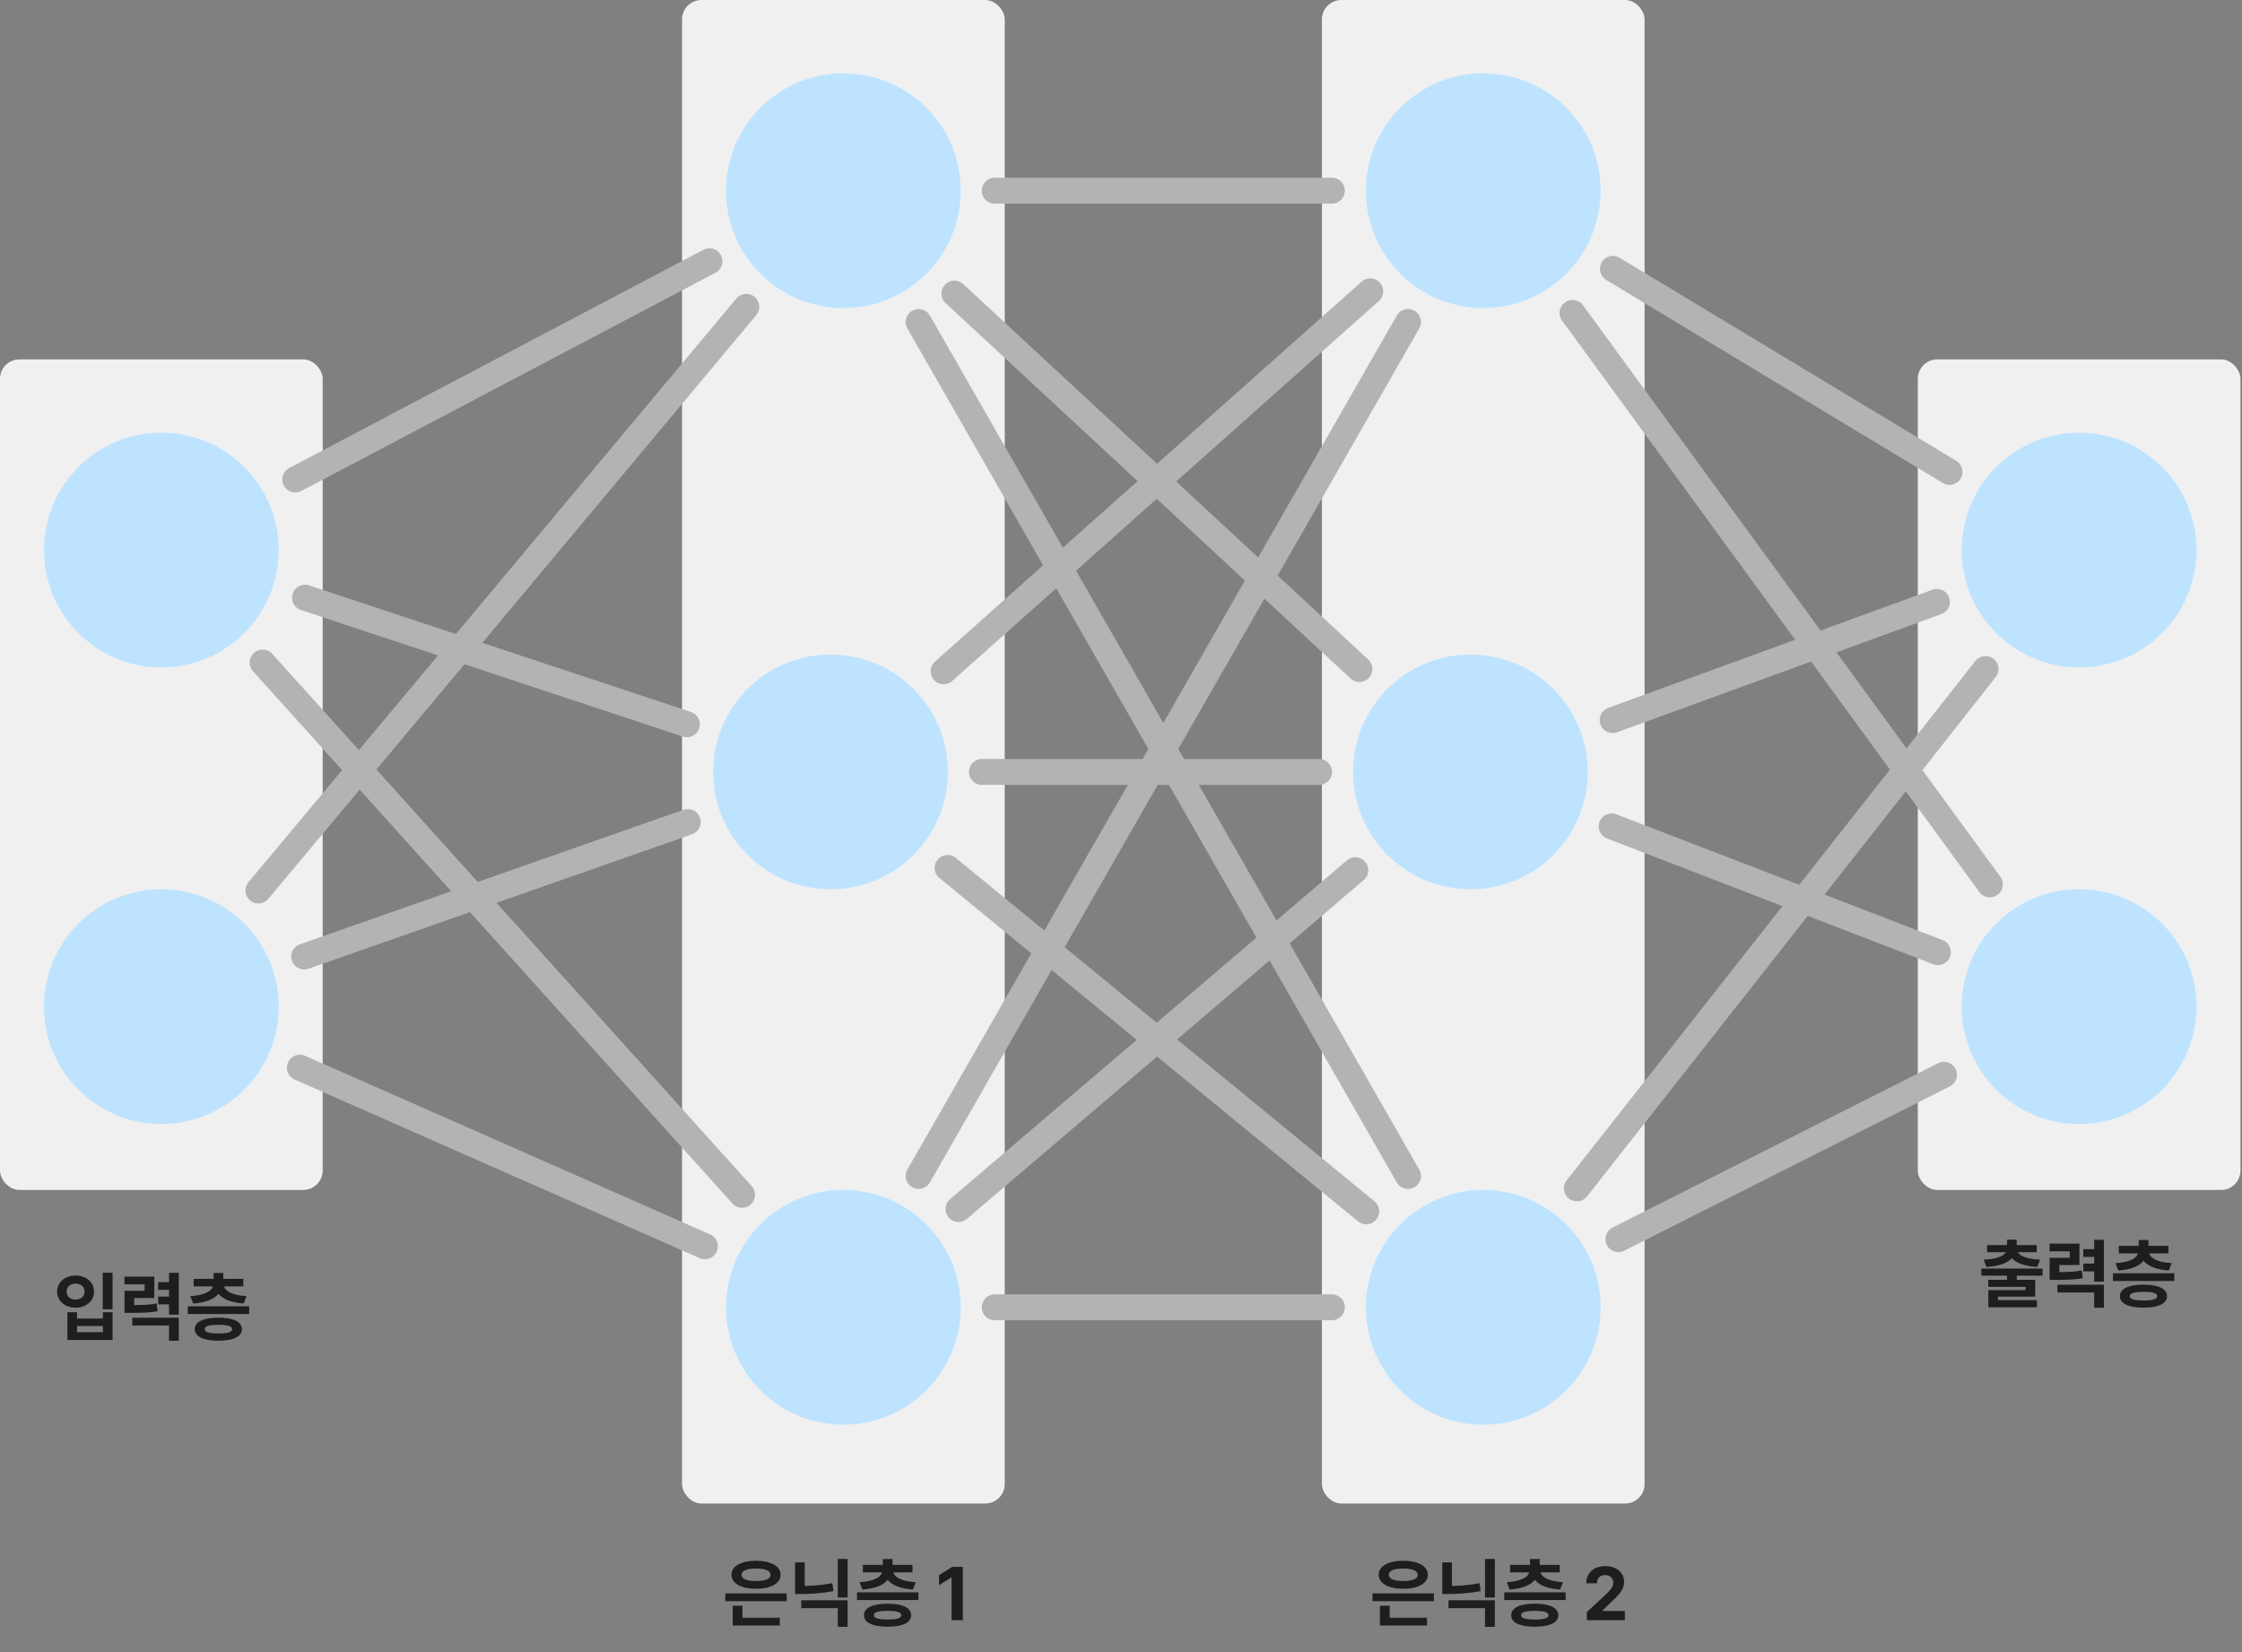 <svg width="692" height="510" viewBox="0 0 692 510" fill="none" xmlns="http://www.w3.org/2000/svg">
<rect x="0" y="0" width="692" height="510" fill="#808080" stroke="none"/>
<rect y="110.916" width="99.598" height="256.352" rx="6" fill="#F0F0F0"/>
<circle cx="49.799" cy="310.678" r="36.218" fill="#BDE3FF"/>
<circle cx="49.799" cy="169.77" r="36.218" fill="#BDE3FF"/>
<rect x="210.514" width="99.598" height="464.037" rx="6" fill="#F0F0F0"/>
<circle cx="256.352" cy="238.243" r="36.218" fill="#BDE3FF"/>
<circle cx="260.313" cy="58.853" r="36.218" fill="#BDE3FF"/>
<rect x="591.93" y="110.916" width="99.598" height="256.352" rx="6" fill="#F0F0F0"/>
<circle cx="641.729" cy="310.678" r="36.218" fill="#BDE3FF"/>
<circle cx="641.729" cy="169.77" r="36.218" fill="#BDE3FF"/>
<circle cx="260.313" cy="403.486" r="36.218" fill="#BDE3FF"/>
<path d="M91.131 147.993L218.982 80.63" stroke="#B3B3B3" stroke-width="8" stroke-linecap="round" stroke-linejoin="bevel"/>
<path d="M94.143 184.47L212.008 223.543" stroke="#B3B3B3" stroke-width="8" stroke-linecap="round" stroke-linejoin="bevel"/>
<path d="M81.065 204.482L229.047 368.773" stroke="#B3B3B3" stroke-width="8" stroke-linecap="round" stroke-linejoin="bevel"/>
<path d="M79.762 274.835L230.35 94.697" stroke="#B3B3B3" stroke-width="8" stroke-linecap="round" stroke-linejoin="bevel"/>
<path d="M93.884 295.218L212.267 253.703" stroke="#B3B3B3" stroke-width="8" stroke-linecap="round" stroke-linejoin="bevel"/>
<path d="M92.547 329.524L217.566 384.64" stroke="#B3B3B3" stroke-width="8" stroke-linecap="round" stroke-linejoin="bevel"/>
<path d="M31.713 392.82H34.746V404.092H31.713V392.82ZM20.802 404.998H23.768V406.944H31.758V404.998H34.746V413.554H20.802V404.998ZM23.768 409.253V411.155H31.758V409.253H23.768ZM23.338 393.68C26.597 393.68 29.019 395.74 29.019 398.637C29.019 401.534 26.597 403.594 23.338 403.594C20.078 403.594 17.634 401.534 17.634 398.637C17.634 395.74 20.078 393.68 23.338 393.68ZM23.338 396.17C21.731 396.17 20.576 397.098 20.576 398.637C20.576 400.199 21.731 401.104 23.338 401.104C24.922 401.104 26.077 400.199 26.077 398.637C26.077 397.098 24.922 396.17 23.338 396.17ZM38.434 402.802H40.041C43.935 402.802 45.972 402.734 48.349 402.304L48.643 404.681C46.198 405.134 44.048 405.202 40.041 405.202H38.434V402.802ZM38.411 394.019H47.624V400.629H41.422V404.387H38.434V398.388H44.636V396.396H38.411V394.019ZM52.174 392.842H55.185V405.745H52.174V392.842ZM48.824 395.717H52.717V398.116H48.824V395.717ZM48.824 400.176H52.717V402.576H48.824V400.176ZM40.834 406.695H55.185V413.803H52.174V409.095H40.834V406.695ZM57.967 403.164H76.913V405.541H57.967V403.164ZM65.935 392.888H68.923V395.966H65.935V392.888ZM65.754 396.102H68.402V396.509C68.402 399.678 65.369 401.919 59.642 402.304L58.759 400.041C63.807 399.746 65.754 398.094 65.754 396.509V396.102ZM66.456 396.102H69.104V396.509C69.104 398.094 71.051 399.746 76.099 400.041L75.216 402.304C69.489 401.919 66.456 399.678 66.456 396.509V396.102ZM59.778 394.698H75.103V397.03H59.778V394.698ZM67.406 406.673C71.979 406.673 74.672 407.94 74.672 410.227C74.672 412.536 71.979 413.781 67.406 413.781C62.834 413.781 60.118 412.536 60.118 410.227C60.118 407.94 62.834 406.673 67.406 406.673ZM67.406 408.891C64.554 408.891 63.173 409.276 63.173 410.227C63.173 411.155 64.554 411.562 67.406 411.562C70.236 411.562 71.639 411.155 71.639 410.227C71.639 409.276 70.236 408.891 67.406 408.891Z" fill="#1E1E1E"/>
<path d="M223.869 491.784H242.816V494.183H223.869V491.784ZM226.156 499.299H240.688V501.699H226.156V499.299ZM226.156 495.587H229.166V500.069H226.156V495.587ZM233.354 481.711C237.904 481.711 240.937 483.363 240.937 486.034C240.937 488.705 237.904 490.358 233.354 490.358C228.781 490.358 225.771 488.705 225.771 486.034C225.771 483.363 228.781 481.711 233.354 481.711ZM233.354 484.11C230.524 484.11 228.872 484.767 228.872 486.034C228.872 487.325 230.524 487.958 233.354 487.958C236.183 487.958 237.836 487.325 237.836 486.034C237.836 484.767 236.183 484.11 233.354 484.11ZM247.318 493.912H261.624V502.106H258.591V496.334H247.318V493.912ZM258.591 481.145H261.624V493.052H258.591V481.145ZM245.394 482.209H248.382V490.856H245.394V482.209ZM245.394 489.498H247.205C250.193 489.498 253.475 489.294 256.893 488.615L257.256 491.06C253.702 491.761 250.306 491.965 247.205 491.965H245.394V489.498ZM264.52 491.444H283.466V493.821H264.52V491.444ZM272.488 481.168H275.476V484.246H272.488V481.168ZM272.307 484.382H274.955V484.789C274.955 487.958 271.922 490.199 266.195 490.584L265.312 488.321C270.36 488.026 272.307 486.374 272.307 484.789V484.382ZM273.009 484.382H275.657V484.789C275.657 486.374 277.604 488.026 282.651 488.321L281.769 490.584C276.042 490.199 273.009 487.958 273.009 484.789V484.382ZM266.331 482.979H281.655V485.31H266.331V482.979ZM273.959 494.953C278.532 494.953 281.225 496.221 281.225 498.507C281.225 500.816 278.532 502.061 273.959 502.061C269.387 502.061 266.67 500.816 266.67 498.507C266.67 496.221 269.387 494.953 273.959 494.953ZM273.959 497.171C271.107 497.171 269.726 497.556 269.726 498.507C269.726 499.435 271.107 499.842 273.959 499.842C276.789 499.842 278.192 499.435 278.192 498.507C278.192 497.556 276.789 497.171 273.959 497.171ZM297.177 483.584V500.046H293.697V486.887H293.6L289.83 489.251V486.164L293.906 483.584H297.177Z" fill="#1E1E1E"/>
<path d="M619.478 393.295H622.488V396.328H619.478V393.295ZM611.555 391.529H630.434V393.725H611.555V391.529ZM619.478 382.611H622.466V385.146H619.478V382.611ZM619.297 385.282H621.945V385.689C621.945 388.7 618.889 390.692 613.094 391.009L612.257 388.768C617.373 388.564 619.297 387.138 619.297 385.689V385.282ZM619.998 385.282H622.647V385.689C622.647 387.138 624.571 388.564 629.664 388.768L628.826 391.009C623.054 390.692 619.998 388.7 619.998 385.689V385.282ZM613.321 384.263H628.645V386.459H613.321V384.263ZM613.683 394.993H628.17V400.176H616.671V402.168H613.706V398.162H625.205V397.166H613.683V394.993ZM613.706 401.263H628.713V403.459H613.706V401.263ZM632.627 392.616H634.235C638.128 392.616 640.165 392.548 642.542 392.118L642.836 394.495C640.392 394.947 638.241 395.015 634.235 395.015H632.627V392.616ZM632.605 383.833H641.818V390.443H635.615V394.2H632.627V388.202H638.83V386.21H632.605V383.833ZM646.368 382.656H649.378V395.559H646.368V382.656ZM643.017 385.531H646.911V387.93H643.017V385.531ZM643.017 389.99H646.911V392.39H643.017V389.99ZM635.027 396.509H649.378V403.617H646.368V398.909H635.027V396.509ZM652.161 392.978H671.107V395.355H652.161V392.978ZM660.128 382.701H663.116V385.78H660.128V382.701ZM659.947 385.916H662.596V386.323C662.596 389.492 659.562 391.733 653.836 392.118L652.953 389.854C658.001 389.56 659.947 387.908 659.947 386.323V385.916ZM660.649 385.916H663.297V386.323C663.297 387.908 665.244 389.56 670.292 389.854L669.409 392.118C663.682 391.733 660.649 389.492 660.649 386.323V385.916ZM653.971 384.512H669.296V386.844H653.971V384.512ZM661.6 396.487C666.172 396.487 668.866 397.754 668.866 400.04C668.866 402.349 666.172 403.594 661.6 403.594C657.027 403.594 654.311 402.349 654.311 400.04C654.311 397.754 657.027 396.487 661.6 396.487ZM661.6 398.705C658.748 398.705 657.367 399.09 657.367 400.04C657.367 400.969 658.748 401.376 661.6 401.376C664.429 401.376 665.833 400.969 665.833 400.04C665.833 399.09 664.429 398.705 661.6 398.705Z" fill="#1E1E1E"/>
<rect x="408.013" width="99.598" height="464.037" rx="6" fill="#F0F0F0"/>
<circle cx="453.851" cy="238.243" r="36.218" fill="#BDE3FF"/>
<circle cx="457.812" cy="58.853" r="36.218" fill="#BDE3FF"/>
<circle cx="457.812" cy="403.486" r="36.218" fill="#BDE3FF"/>
<path d="M307.031 58.853H411.094" stroke="#B3B3B3" stroke-width="8" stroke-linecap="round" stroke-linejoin="bevel"/>
<path d="M294.576 90.612L419.588 206.485" stroke="#B3B3B3" stroke-width="8" stroke-linecap="round" stroke-linejoin="bevel"/>
<path d="M283.542 99.387L434.583 362.952" stroke="#B3B3B3" stroke-width="8" stroke-linecap="round" stroke-linejoin="bevel"/>
<path d="M291.242 207.175L422.922 89.921" stroke="#B3B3B3" stroke-width="8" stroke-linecap="round" stroke-linejoin="bevel"/>
<path d="M303.07 238.243H407.133" stroke="#B3B3B3" stroke-width="8" stroke-linecap="round" stroke-linejoin="bevel"/>
<path d="M292.473 267.871L421.691 373.858" stroke="#B3B3B3" stroke-width="8" stroke-linecap="round" stroke-linejoin="bevel"/>
<path d="M283.542 362.952L434.583 99.387" stroke="#B3B3B3" stroke-width="8" stroke-linecap="round" stroke-linejoin="bevel"/>
<path d="M295.843 373.151L418.321 268.578" stroke="#B3B3B3" stroke-width="8" stroke-linecap="round" stroke-linejoin="bevel"/>
<path d="M307.031 403.486H411.094" stroke="#B3B3B3" stroke-width="8" stroke-linecap="round" stroke-linejoin="bevel"/>
<path d="M497.817 82.98L601.723 145.643" stroke="#B3B3B3" stroke-width="8" stroke-linecap="round" stroke-linejoin="bevel"/>
<path d="M485.365 96.581L614.175 272.951" stroke="#B3B3B3" stroke-width="8" stroke-linecap="round" stroke-linejoin="bevel"/>
<path d="M497.744 222.246L597.836 185.767" stroke="#B3B3B3" stroke-width="8" stroke-linecap="round" stroke-linejoin="bevel"/>
<path d="M497.441 255.049L598.139 293.873" stroke="#B3B3B3" stroke-width="8" stroke-linecap="round" stroke-linejoin="bevel"/>
<path d="M486.702 366.772L612.838 206.483" stroke="#B3B3B3" stroke-width="8" stroke-linecap="round" stroke-linejoin="bevel"/>
<path d="M499.52 382.439L600.021 331.725" stroke="#B3B3B3" stroke-width="8" stroke-linecap="round" stroke-linejoin="bevel"/>
<path d="M423.632 491.784H442.578V494.183H423.632V491.784ZM425.918 499.299H440.45V501.699H425.918V499.299ZM425.918 495.587H428.928V500.069H425.918V495.587ZM433.116 481.711C437.666 481.711 440.699 483.363 440.699 486.034C440.699 488.705 437.666 490.358 433.116 490.358C428.544 490.358 425.533 488.705 425.533 486.034C425.533 483.363 428.544 481.711 433.116 481.711ZM433.116 484.11C430.287 484.11 428.634 484.767 428.634 486.034C428.634 487.325 430.287 487.958 433.116 487.958C435.946 487.958 437.598 487.325 437.598 486.034C437.598 484.767 435.946 484.11 433.116 484.11ZM447.081 493.912H461.387V502.106H458.353V496.334H447.081V493.912ZM458.353 481.145H461.387V493.052H458.353V481.145ZM445.157 482.209H448.145V490.856H445.157V482.209ZM445.157 489.498H446.968C449.955 489.498 453.238 489.294 456.656 488.615L457.018 491.06C453.464 491.761 450.069 491.965 446.968 491.965H445.157V489.498ZM464.282 491.444H483.229V493.821H464.282V491.444ZM472.25 481.168H475.238V484.246H472.25V481.168ZM472.069 484.382H474.717V484.789C474.717 487.958 471.684 490.199 465.957 490.584L465.074 488.321C470.122 488.026 472.069 486.374 472.069 484.789V484.382ZM472.771 484.382H475.419V484.789C475.419 486.374 477.366 488.026 482.414 488.321L481.531 490.584C475.804 490.199 472.771 487.958 472.771 484.789V484.382ZM466.093 482.979H481.418V485.31H466.093V482.979ZM473.721 494.953C478.294 494.953 480.988 496.221 480.988 498.507C480.988 500.816 478.294 502.061 473.721 502.061C469.149 502.061 466.433 500.816 466.433 498.507C466.433 496.221 469.149 494.953 473.721 494.953ZM473.721 497.171C470.869 497.171 469.489 497.556 469.489 498.507C469.489 499.435 470.869 499.842 473.721 499.842C476.551 499.842 477.954 499.435 477.954 498.507C477.954 497.556 476.551 497.171 473.721 497.171ZM489.777 500.046V497.538L495.637 492.112C496.136 491.63 496.554 491.196 496.891 490.81C497.234 490.424 497.494 490.046 497.671 489.677C497.848 489.302 497.936 488.897 497.936 488.463C497.936 487.981 497.827 487.565 497.607 487.217C497.387 486.863 497.087 486.593 496.707 486.405C496.326 486.212 495.895 486.116 495.412 486.116C494.909 486.116 494.469 486.217 494.094 486.421C493.719 486.625 493.43 486.917 493.226 487.297C493.022 487.678 492.92 488.131 492.92 488.656H489.617C489.617 487.579 489.861 486.644 490.348 485.85C490.836 485.057 491.519 484.444 492.398 484.01C493.277 483.576 494.29 483.359 495.436 483.359C496.615 483.359 497.642 483.568 498.515 483.985C499.394 484.398 500.077 484.972 500.565 485.706C501.053 486.44 501.296 487.281 501.296 488.23C501.296 488.851 501.173 489.465 500.927 490.071C500.685 490.676 500.254 491.349 499.632 492.088C499.011 492.822 498.135 493.704 497.004 494.733L494.6 497.088V497.201H501.513V500.046H489.777Z" fill="#1E1E1E"/>
</svg>
